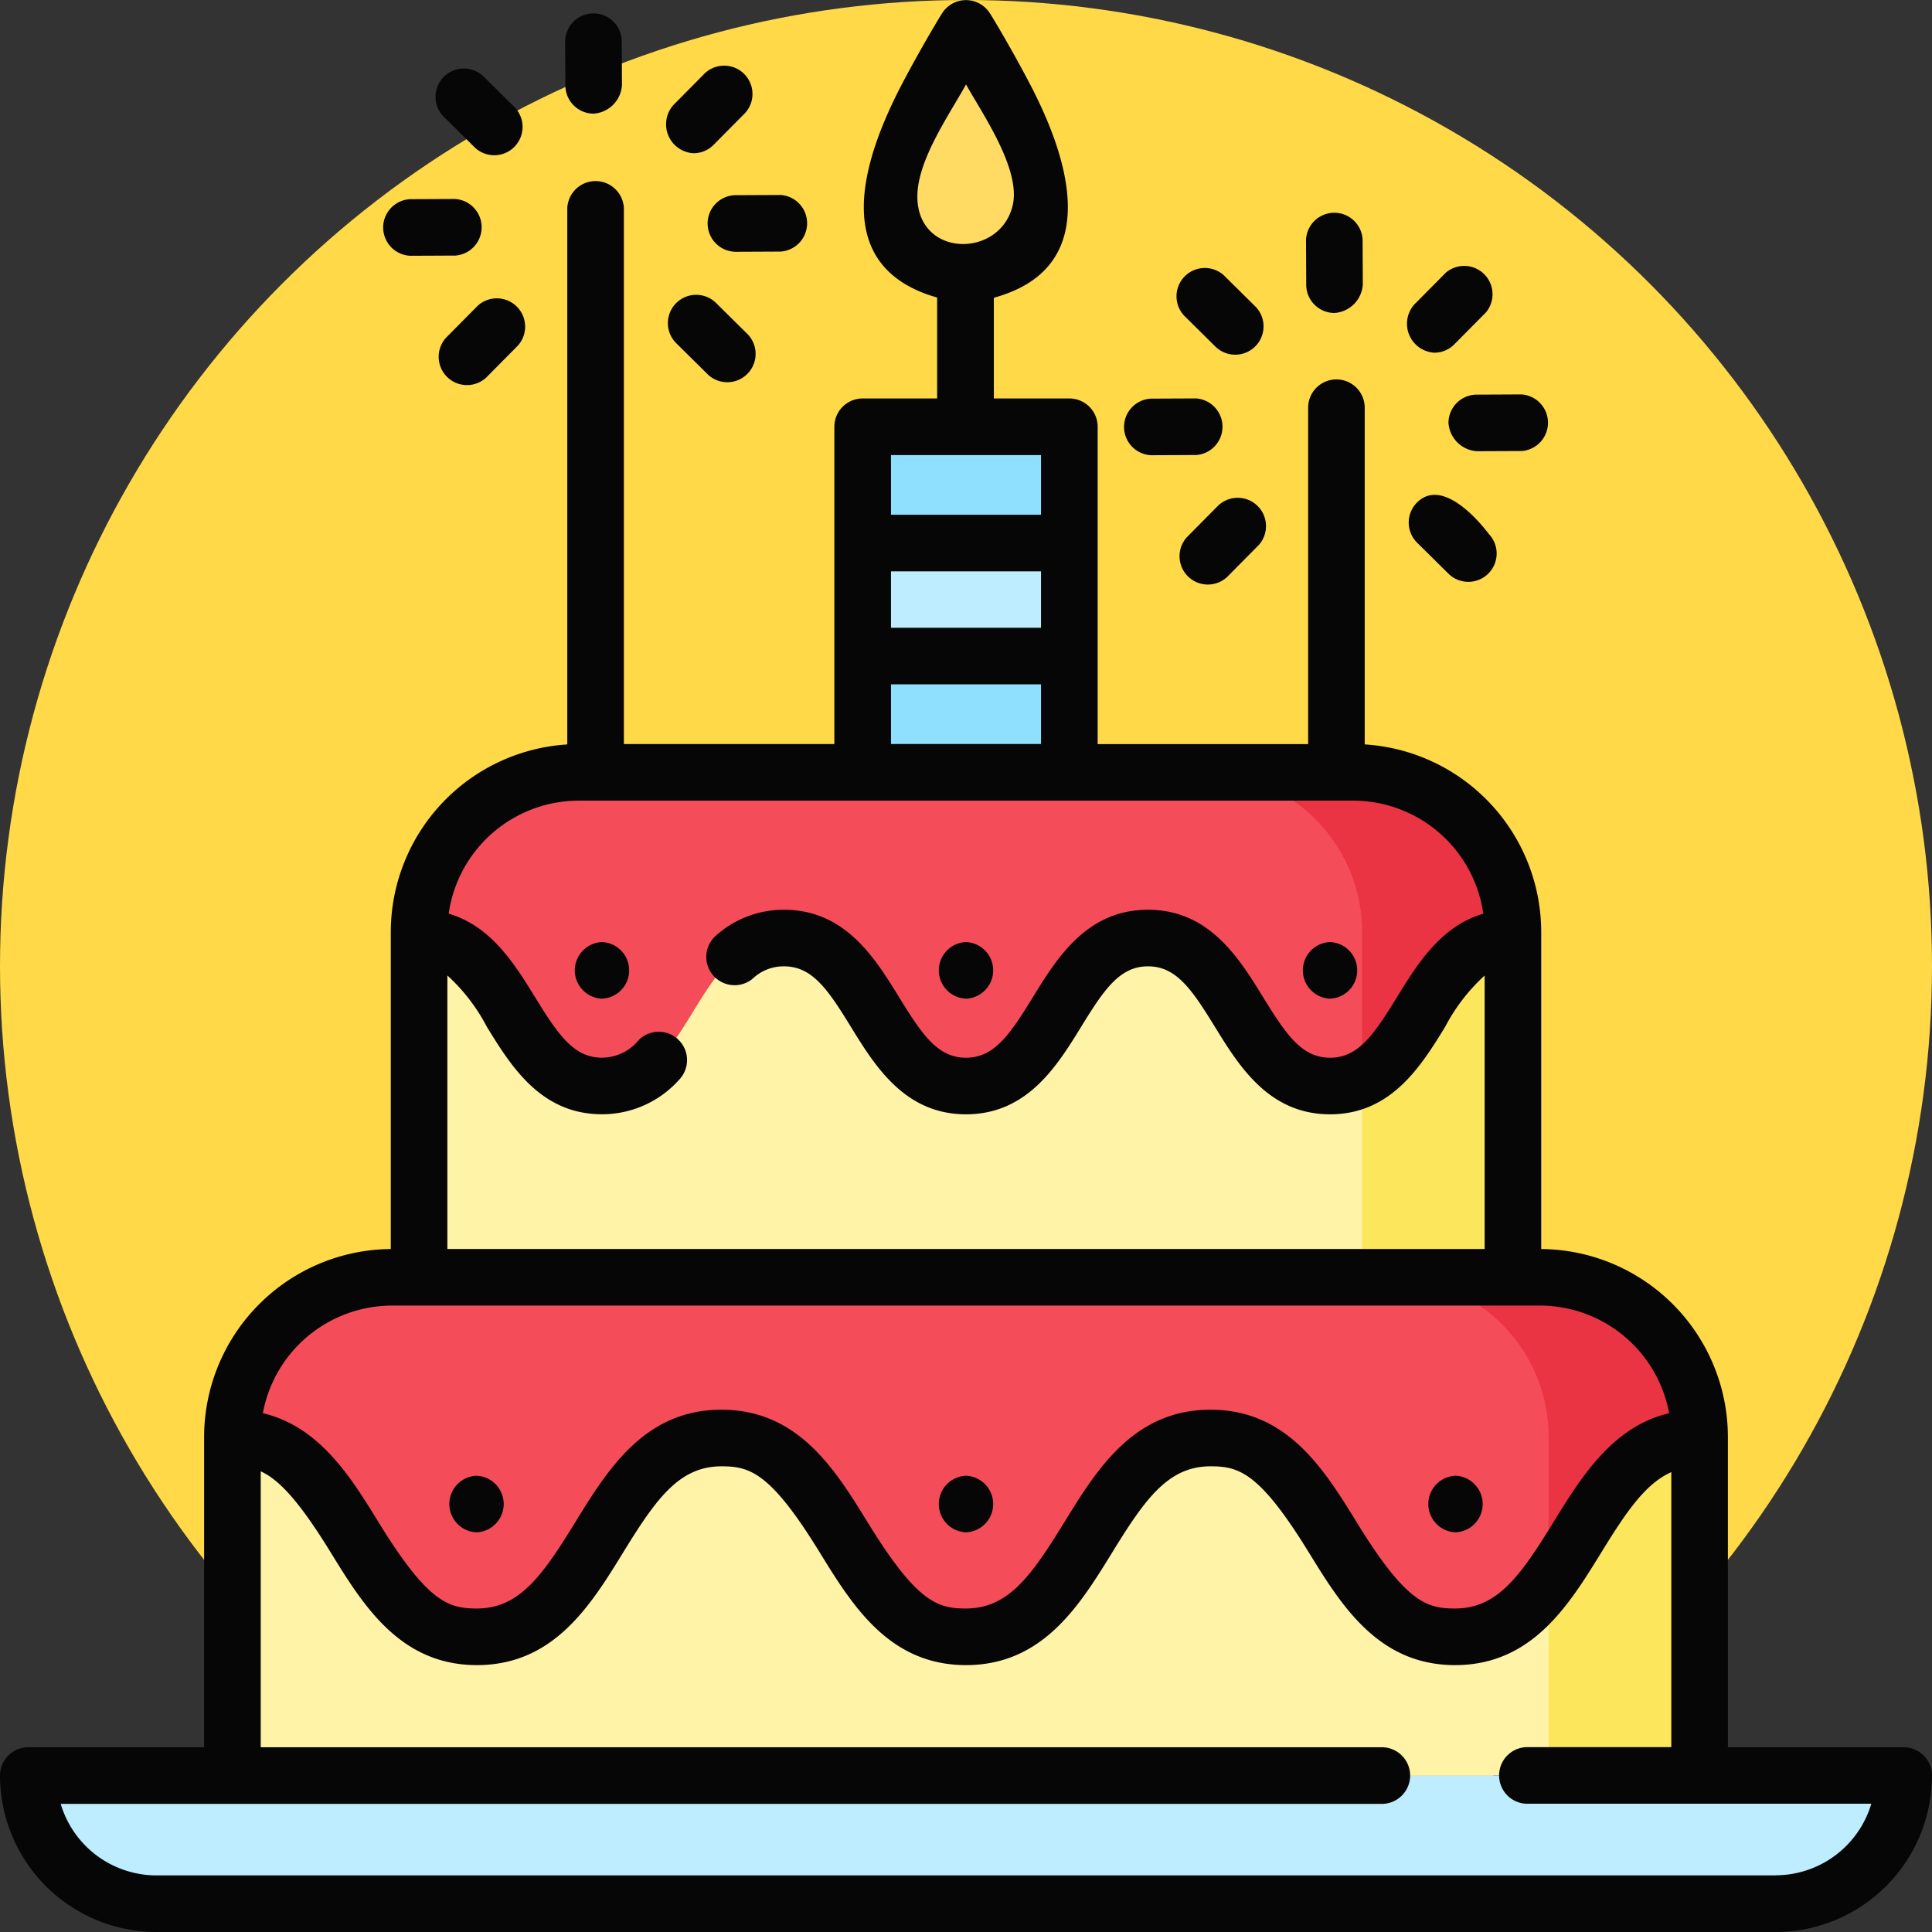<svg xmlns="http://www.w3.org/2000/svg" xmlns:xlink="http://www.w3.org/1999/xlink" width="85" height="85" viewBox="0 0 85 85">
  <rect x="0" y="0" width="85" height="85" fill="#333333" stroke="none"/>
  <defs>
    <clipPath id="clip-path">
      <rect id="Rectángulo_35413" data-name="Rectángulo 35413" width="85" height="85" transform="translate(265.333 1853)" fill="#fff" stroke="#707070" stroke-width="1"/>
    </clipPath>
  </defs>
  <g id="t3" transform="translate(-265.333 -1833)">
    <circle id="Elipse_4847" data-name="Elipse 4847" cx="42.5" cy="42.5" r="42.5" transform="translate(265.333 1833)" fill="#ffd947"/>
    <g id="t3-2" data-name="t3" transform="translate(0 -20)" clip-path="url(#clip-path)">
      <g id="pastel-de-cumpleanos" transform="translate(265.333 1853)">
        <g id="Grupo_88113" data-name="Grupo 88113">
          <path id="Trazado_120241" data-name="Trazado 120241" d="M66.562,58.783H18.438V41.005a7.026,7.026,0,0,1,7.026-7.026H59.537a7.026,7.026,0,0,1,7.026,7.026V58.783Z" fill="#fff3a7"/>
          <path id="Trazado_120242" data-name="Trazado 120242" d="M59.537,33.98H52.9a7.026,7.026,0,0,1,7.026,7.026V58.783h6.641V41.005A7.026,7.026,0,0,0,59.537,33.98Z" fill="#fce65b"/>
          <g id="Grupo_88112" data-name="Grupo 88112">
            <g id="Grupo_88111" data-name="Grupo 88111">
              <path id="Trazado_120243" data-name="Trazado 120243" d="M74.775,78.117H10.225v-14.9A7.026,7.026,0,0,1,17.251,56.2h50.5a7.026,7.026,0,0,1,7.026,7.026v14.9Z" fill="#fff3a7"/>
              <path id="Trazado_120244" data-name="Trazado 120244" d="M67.749,56.2H61.108a7.026,7.026,0,0,1,7.026,7.026v14.9h6.641v-14.9A7.026,7.026,0,0,0,67.749,56.2Z" fill="#fce65b"/>
              <g id="Grupo_88105" data-name="Grupo 88105">
                <path id="Trazado_120245" data-name="Trazado 120245" d="M67.749,56.2h-50.5a7.026,7.026,0,0,0-7.026,7.026v.046c5.379,0,5.379,8.746,10.758,8.746s5.379-8.746,10.757-8.746S37.12,72.013,42.5,72.013s5.379-8.746,10.758-8.746,5.379,8.746,10.759,8.746,5.379-8.746,10.759-8.746v-.046A7.026,7.026,0,0,0,67.749,56.2Z" fill="#f54c5a"/>
              </g>
              <g id="Grupo_88106" data-name="Grupo 88106">
                <path id="Trazado_120246" data-name="Trazado 120246" d="M67.749,56.2H61.108a7.026,7.026,0,0,1,7.026,7.026v6.347c1.914-2.588,3.135-6.3,6.641-6.3v-.046A7.026,7.026,0,0,0,67.749,56.2Z" fill="#eb3443"/>
              </g>
              <g id="Grupo_88107" data-name="Grupo 88107">
                <path id="Trazado_120247" data-name="Trazado 120247" d="M26.484,47.778c4,0,4-6.51,8.007-6.51s4,6.51,8.008,6.51,4-6.51,8.008-6.51,4,6.51,8.008,6.51,4-6.51,8.008-6.51h.038v-.263a7.026,7.026,0,0,0-7.026-7.026H25.463a7.026,7.026,0,0,0-7.026,7.026v.263h.038C22.48,41.268,22.48,47.778,26.484,47.778Z" fill="#f54c5a"/>
              </g>
              <g id="Grupo_88108" data-name="Grupo 88108">
                <path id="Trazado_120248" data-name="Trazado 120248" d="M59.537,33.98H52.9a7.026,7.026,0,0,1,7.026,7.026v6.456c2.669-1.3,3.132-6.193,6.6-6.193h.038v-.263a7.026,7.026,0,0,0-7.026-7.026Z" fill="#eb3443"/>
              </g>
              <path id="Trazado_120249" data-name="Trazado 120249" d="M45.885,8.643a3.385,3.385,0,0,1-6.771,0c0-1.867,3.385-7.4,3.385-7.4s3.385,5.531,3.385,7.4Z" fill="#ffdb63"/>
              <g id="Grupo_88110" data-name="Grupo 88110">
                <path id="Trazado_120250" data-name="Trazado 120250" d="M37.952,18.776h9.1v15.2h-9.1Z" fill="#8fe0ff"/>
                <g id="Grupo_88109" data-name="Grupo 88109">
                  <path id="Trazado_120251" data-name="Trazado 120251" d="M38.025,23.892h8.951v4.972H38.025Z" fill="#bdedff"/>
                </g>
              </g>
            </g>
            <path id="Trazado_120252" data-name="Trazado 120252" d="M78.117,83.755H6.883a5.638,5.638,0,0,1-5.638-5.638h82.51A5.638,5.638,0,0,1,78.117,83.755Z" fill="#bdedff"/>
          </g>
        </g>
        <g id="Grupo_88114" data-name="Grupo 88114">
          <path id="Trazado_120253" data-name="Trazado 120253" d="M20.965,67.416a1.246,1.246,0,0,0,0-2.49A1.246,1.246,0,0,0,20.965,67.416Z" fill="#060606"/>
          <path id="Trazado_120254" data-name="Trazado 120254" d="M42.5,67.416a1.246,1.246,0,0,0,0-2.49A1.246,1.246,0,0,0,42.5,67.416Z" fill="#060606"/>
          <path id="Trazado_120255" data-name="Trazado 120255" d="M64.036,67.416a1.246,1.246,0,0,0,0-2.49A1.246,1.246,0,0,0,64.036,67.416Z" fill="#060606"/>
          <path id="Trazado_120256" data-name="Trazado 120256" d="M26.485,43.937a1.246,1.246,0,0,0,0-2.49A1.246,1.246,0,0,0,26.485,43.937Z" fill="#060606"/>
          <path id="Trazado_120257" data-name="Trazado 120257" d="M42.5,43.937a1.246,1.246,0,0,0,0-2.49A1.246,1.246,0,0,0,42.5,43.937Z" fill="#060606"/>
          <path id="Trazado_120258" data-name="Trazado 120258" d="M58.516,43.937a1.246,1.246,0,0,0,0-2.49A1.246,1.246,0,0,0,58.516,43.937Z" fill="#060606"/>
          <path id="Trazado_120259" data-name="Trazado 120259" d="M58.713,13.77a1.341,1.341,0,0,0,1.245-1.251l-.009-1.968a1.246,1.246,0,0,0-2.49.011l.009,1.968a1.245,1.245,0,0,0,1.245,1.24Z" fill="#060606"/>
          <path id="Trazado_120260" data-name="Trazado 120260" d="M53.5,15.275a1.246,1.246,0,0,0,1.752-1.77l-1.4-1.385A1.246,1.246,0,0,0,52.1,13.89Z" fill="#060606"/>
          <path id="Trazado_120261" data-name="Trazado 120261" d="M50.652,20.028h.006l1.971-.009a1.248,1.248,0,0,0-.011-2.49l-1.971.009A1.246,1.246,0,0,0,50.652,20.028Z" fill="#060606"/>
          <path id="Trazado_120262" data-name="Trazado 120262" d="M53.607,22.232l-1.387,1.4a1.246,1.246,0,0,0,1.767,1.754l1.387-1.4A1.246,1.246,0,0,0,53.607,22.232Z" fill="#060606"/>
          <path id="Trazado_120263" data-name="Trazado 120263" d="M62.338,22.114a1.245,1.245,0,0,0,.009,1.761l1.4,1.385A1.246,1.246,0,0,0,65.5,23.49C64.893,22.687,63.376,21.066,62.338,22.114Z" fill="#060606"/>
          <path id="Trazado_120264" data-name="Trazado 120264" d="M63.727,18.612a1.341,1.341,0,0,0,1.251,1.24l1.971-.009a1.248,1.248,0,0,0-.011-2.49l-1.971.009a1.245,1.245,0,0,0-1.24,1.251Z" fill="#060606"/>
          <path id="Trazado_120265" data-name="Trazado 120265" d="M63.1,15.517a1.241,1.241,0,0,0,.884-.368l1.387-1.4A1.246,1.246,0,0,0,63.607,12l-1.387,1.4A1.276,1.276,0,0,0,63.1,15.517Z" fill="#060606"/>
          <path id="Trazado_120266" data-name="Trazado 120266" d="M26.119,5a1.341,1.341,0,0,0,1.245-1.251l-.009-1.968a1.246,1.246,0,0,0-2.49.011l.009,1.968A1.245,1.245,0,0,0,26.119,5Z" fill="#060606"/>
          <path id="Trazado_120267" data-name="Trazado 120267" d="M20.9,6.5a1.246,1.246,0,0,0,1.752-1.77l-1.4-1.385A1.246,1.246,0,0,0,19.5,5.115Z" fill="#060606"/>
          <path id="Trazado_120268" data-name="Trazado 120268" d="M18.057,11.253h.006l1.971-.009a1.248,1.248,0,0,0-.011-2.49l-1.971.009a1.246,1.246,0,0,0,.005,2.49Z" fill="#060606"/>
          <path id="Trazado_120269" data-name="Trazado 120269" d="M21.012,13.457l-1.387,1.4a1.246,1.246,0,0,0,1.767,1.754l1.387-1.4A1.246,1.246,0,0,0,21.012,13.457Z" fill="#060606"/>
          <path id="Trazado_120270" data-name="Trazado 120270" d="M29.744,13.34a1.245,1.245,0,0,0,.009,1.761l1.4,1.385a1.246,1.246,0,0,0,1.752-1.77l-1.4-1.385A1.245,1.245,0,0,0,29.744,13.34Z" fill="#060606"/>
          <path id="Trazado_120271" data-name="Trazado 120271" d="M31.132,9.837a1.245,1.245,0,0,0,1.245,1.24h.006l1.971-.009a1.248,1.248,0,0,0-.011-2.49l-1.971.009A1.245,1.245,0,0,0,31.132,9.837Z" fill="#060606"/>
          <path id="Trazado_120272" data-name="Trazado 120272" d="M30.51,6.742a1.241,1.241,0,0,0,.884-.368l1.387-1.4a1.246,1.246,0,0,0-1.767-1.754l-1.387,1.4A1.276,1.276,0,0,0,30.51,6.742Z" fill="#060606"/>
          <path id="Trazado_120273" data-name="Trazado 120273" d="M83.755,76.872H76.02V63.221a8.279,8.279,0,0,0-8.213-8.269V41.005a8.28,8.28,0,0,0-7.765-8.254V17.938a1.245,1.245,0,1,0-2.49,0v14.8H48.293V18.776a1.245,1.245,0,0,0-1.245-1.245H43.725V13.1c4.957-1.36,3.2-6.329,1.571-9.436C44.44,2.032,43.6.653,43.562.6a1.245,1.245,0,0,0-2.124,0C41.4.653,40.56,2.032,39.7,3.666c-1.624,3.1-3.406,8.022,1.53,9.425v4.44H37.953a1.245,1.245,0,0,0-1.245,1.245V32.735H27.448V9.163a1.246,1.246,0,0,0-2.49,0V32.752a8.28,8.28,0,0,0-7.765,8.254V54.952a8.279,8.279,0,0,0-8.213,8.269V76.872H1.245A1.245,1.245,0,0,0,0,78.117,6.891,6.891,0,0,0,6.883,85H78.117A6.891,6.891,0,0,0,85,78.117,1.245,1.245,0,0,0,83.755,76.872ZM40.36,8.643c0-1.6,1.41-3.606,2.142-4.927.706,1.27,2.412,3.717,2.056,5.3C44.027,11.375,40.36,11.361,40.36,8.643ZM39.2,25.137h6.6v2.482H39.2ZM45.8,20.021v2.625H39.2V20.021ZM39.2,30.109h6.6v2.625H39.2ZM25.463,35.225H59.537A5.788,5.788,0,0,1,65.259,40.2c-1.873.542-2.926,2.251-3.8,3.673-1.015,1.651-1.7,2.662-2.943,2.662s-1.928-1.012-2.944-2.662c-1.055-1.714-2.367-3.848-5.065-3.848s-4.01,2.134-5.065,3.848c-1.015,1.651-1.7,2.662-2.943,2.662s-1.928-1.012-2.943-2.662c-1.054-1.714-2.367-3.848-5.064-3.848a4.471,4.471,0,0,0-3.031,1.171,1.246,1.246,0,0,0,1.648,1.867,1.973,1.973,0,0,1,1.384-.548c1.243,0,1.928,1.012,2.943,2.662,1.054,1.714,2.367,3.848,5.064,3.848s4.01-2.134,5.065-3.848c1.015-1.651,1.7-2.662,2.943-2.662s1.928,1.012,2.943,2.662c1.055,1.714,2.367,3.848,5.065,3.848s4.01-2.134,5.065-3.848a8.145,8.145,0,0,1,1.737-2.257V54.95H19.683V42.918a8.148,8.148,0,0,1,1.736,2.257c1.054,1.714,2.367,3.848,5.064,3.848a4.546,4.546,0,0,0,3.438-1.566,1.246,1.246,0,0,0-1.813-1.707,2.1,2.1,0,0,1-1.625.783c-1.243,0-1.928-1.012-2.943-2.662-.874-1.422-1.927-3.131-3.8-3.673a5.788,5.788,0,0,1,5.723-4.973ZM17.251,57.44h50.5a5.789,5.789,0,0,1,5.684,4.734c-2.5.593-3.87,2.816-5.1,4.813-1.447,2.352-2.459,3.78-4.319,3.78-1.241,0-2.15-.254-4.319-3.78-1.432-2.328-3.054-4.966-6.44-4.966s-5.008,2.638-6.44,4.966c-1.447,2.352-2.459,3.78-4.319,3.78-1.24,0-2.15-.254-4.318-3.78-1.432-2.328-3.054-4.966-6.44-4.966S26.733,64.66,25.3,66.987c-1.446,2.352-2.459,3.78-4.318,3.78-1.24,0-2.15-.254-4.318-3.78-1.228-2-2.6-4.22-5.1-4.813a5.79,5.79,0,0,1,5.684-4.734ZM78.117,82.51H6.883A4.4,4.4,0,0,1,2.67,79.362H60.844a1.246,1.246,0,0,0,0-2.49H11.471V64.733c.783.355,1.661,1.263,3.073,3.559,1.432,2.328,3.054,4.966,6.44,4.966s5.008-2.638,6.439-4.966c1.446-2.352,2.459-3.78,4.318-3.78,1.24,0,2.15.254,4.318,3.78,1.432,2.328,3.054,4.966,6.44,4.966s5.008-2.638,6.44-4.966c1.447-2.352,2.459-3.78,4.319-3.78,1.241,0,2.15.254,4.319,3.78,1.432,2.328,3.054,4.966,6.44,4.966s5.008-2.638,6.44-4.966c1.088-1.77,1.931-3.016,3.074-3.525v12.1H67.15a1.246,1.246,0,0,0,0,2.49H82.33a4.4,4.4,0,0,1-4.214,3.148Z" fill="#060606"/>
        </g>
      </g>
    </g>
  </g>
</svg>
